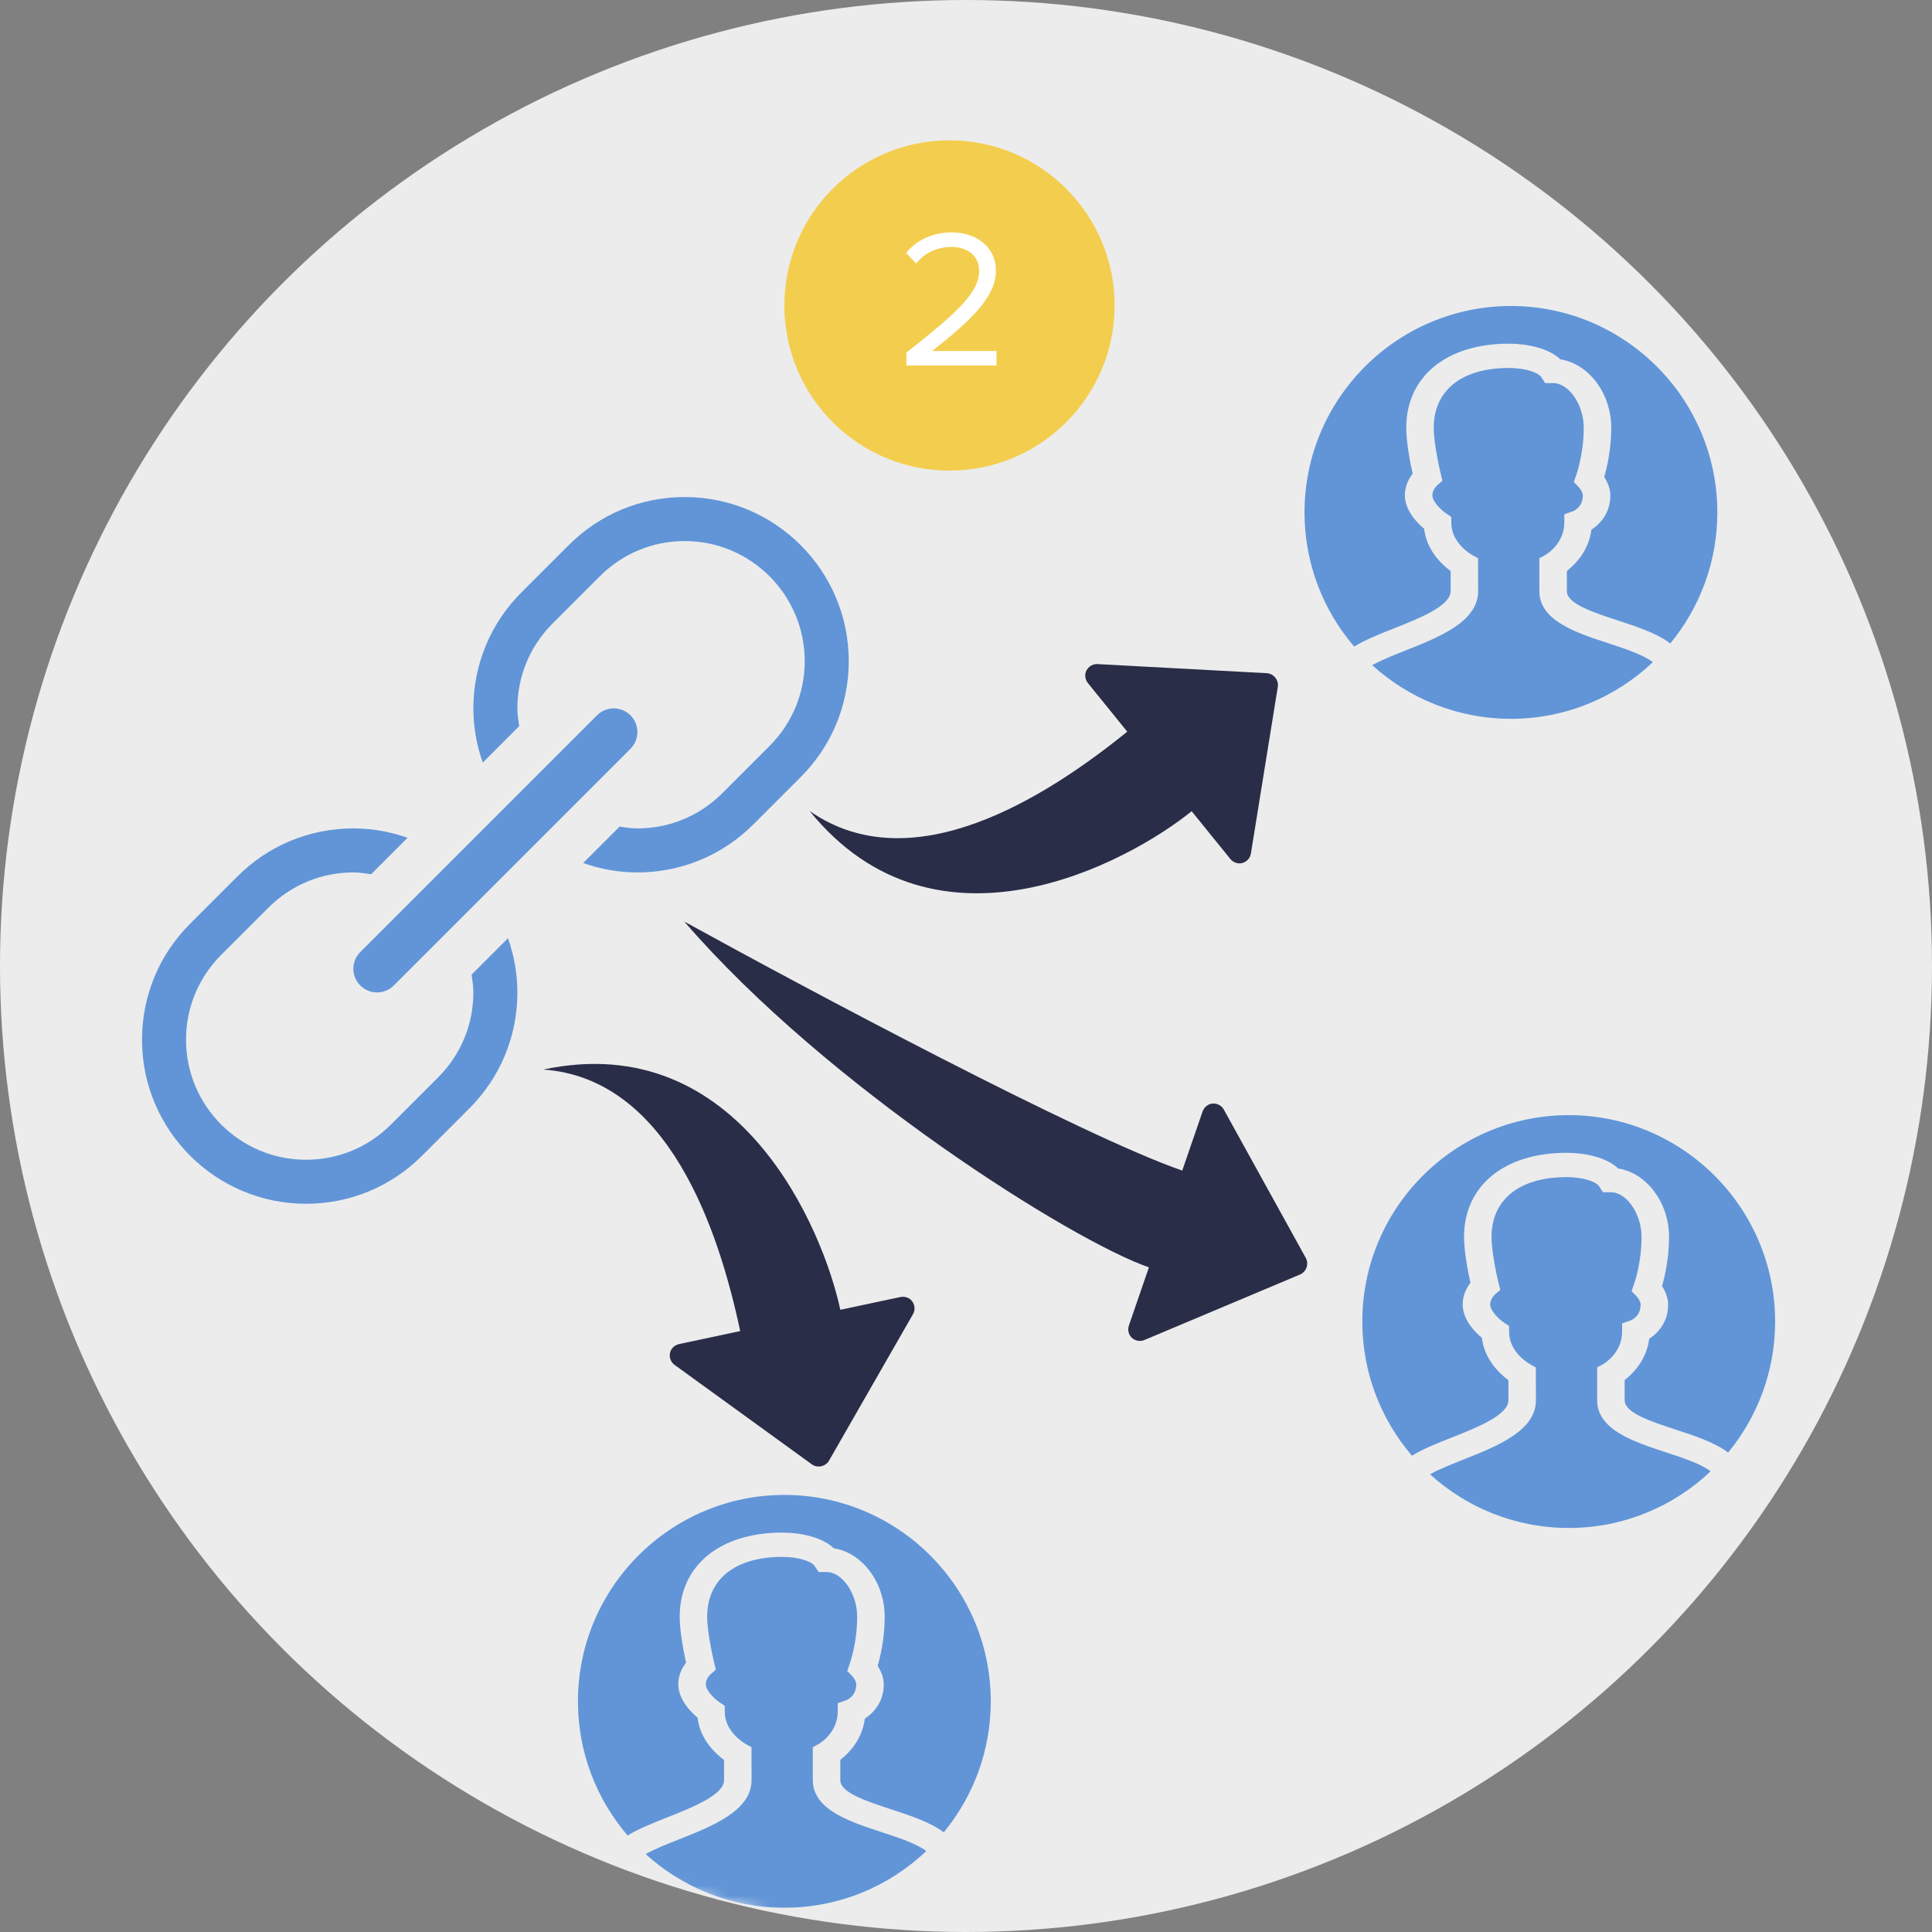 <?xml version="1.0" encoding="UTF-8" standalone="no"?>
<svg width="187px" height="187px" viewBox="0 0 187 187" version="1.1" xmlns="http://www.w3.org/2000/svg" xmlns:xlink="http://www.w3.org/1999/xlink" xmlns:sketch="http://www.bohemiancoding.com/sketch/ns">
    <rect x="0" y="0" width="187" height="187" fill="#808080" stroke="none"/>
    <!-- Generator: Sketch 3.2.2 (9983) - http://www.bohemiancoding.com/sketch -->
    <title>Link</title>
    <desc>Created with Sketch.</desc>
    <defs>
        <circle id="path-1" cx="93.5" cy="93.5" r="93.5"></circle>
        <circle id="path-3" cx="93.5" cy="93.5" r="93.5"></circle>
    </defs>
    <g id="Website" stroke="none" stroke-width="1" fill="none" fill-rule="evenodd" sketch:type="MSPage">
        <g id="Artboard-1" sketch:type="MSArtboardGroup" transform="translate(-307, -206)">
            <g id="Link" sketch:type="MSLayerGroup" transform="translate(307, 206)">
                <mask id="mask-2" sketch:name="Oval 1" fill="white">
                    <use xlink:href="#path-1"></use>
                </mask>
                <use id="Oval-1" fill="#ECECEC" sketch:type="MSShapeGroup" xlink:href="#path-1"></use>
                <mask id="mask-4" sketch:name="Oval 6" fill="white">
                    <use xlink:href="#path-3"></use>
                </mask>
                <use id="Oval-6" sketch:type="MSShapeGroup" xlink:href="#path-3"></use>
                <g id="user" mask="url(#mask-4)" fill="#6195D8" sketch:type="MSShapeGroup">
                    <g transform="translate(126.265, 29.568)" id="Fill-57">
                        <path d="M6.554,34.813 C10.104,38.039 14.816,40.008 19.978,40.008 C25.294,40.008 30.131,37.921 33.714,34.524 C32.788,33.801 30.996,33.214 29.374,32.682 C26.261,31.661 22.732,30.504 22.732,27.651 L22.732,24.469 L23.354,24.124 C23.417,24.087 25.147,23.06 25.147,21.007 L25.147,20.211 L25.984,19.915 C26.124,19.858 26.937,19.48 26.937,18.396 C26.937,18.065 26.651,17.694 26.55,17.59 L26.065,17.087 L26.288,16.445 C26.296,16.425 27.027,14.436 27.027,11.832 C27.027,9.612 25.587,7.512 24.062,7.512 L23.298,7.512 L22.913,6.929 C22.631,6.502 21.434,6.049 19.767,6.049 C15.224,6.049 12.509,8.211 12.509,11.832 C12.509,13.543 13.188,16.298 13.195,16.326 L13.352,16.964 L12.826,17.42 C12.826,17.42 12.375,17.841 12.375,18.357 C12.375,19.009 13.259,19.82 13.687,20.111 L14.206,20.464 L14.21,21.046 C14.21,22.985 16.103,24.078 16.184,24.124 L16.797,24.471 L16.804,27.651 C16.804,30.606 13.055,32.093 9.745,33.404 C8.706,33.815 7.418,34.326 6.554,34.813 Z M4.808,33.015 C1.812,29.52 0,24.982 0,20.029 C0,9.013 8.963,0.05 19.978,0.05 C30.994,0.05 39.957,9.013 39.957,20.029 C39.957,24.838 38.249,29.257 35.407,32.708 C34.099,31.72 32.177,31.09 30.3,30.475 C27.888,29.684 25.394,28.867 25.394,27.651 L25.394,25.691 C26.198,25.065 27.517,23.747 27.767,21.702 C28.652,21.129 29.6,20.055 29.6,18.396 C29.6,17.662 29.292,17.03 29.007,16.603 C29.263,15.733 29.689,13.972 29.689,11.832 C29.689,8.497 27.498,5.638 24.767,5.213 C23.597,4.106 21.497,3.696 19.767,3.696 C13.742,3.696 9.848,6.89 9.848,11.832 C9.848,13.308 10.252,15.319 10.466,16.279 C10.114,16.739 9.713,17.461 9.713,18.357 C9.713,19.833 10.877,21.025 11.579,21.609 C11.809,23.684 13.277,25.063 14.143,25.705 L14.143,27.651 C14.143,29.081 11.101,30.287 8.657,31.256 C7.185,31.84 5.83,32.377 4.808,33.015 Z"></path>
                    </g>
                </g>
                <g id="user" mask="url(#mask-4)" fill="#6195D8" sketch:type="MSShapeGroup">
                    <g transform="translate(131.859, 107.885)" id="Fill-57">
                        <path d="M6.554,34.813 C10.104,38.039 14.816,40.008 19.978,40.008 C25.294,40.008 30.131,37.921 33.714,34.524 C32.788,33.801 30.996,33.214 29.374,32.682 C26.261,31.661 22.732,30.504 22.732,27.651 L22.732,24.469 L23.354,24.124 C23.417,24.087 25.147,23.06 25.147,21.007 L25.147,20.211 L25.984,19.915 C26.124,19.858 26.937,19.48 26.937,18.396 C26.937,18.065 26.651,17.694 26.55,17.59 L26.065,17.087 L26.288,16.445 C26.296,16.425 27.027,14.436 27.027,11.832 C27.027,9.612 25.587,7.512 24.062,7.512 L23.298,7.512 L22.913,6.929 C22.631,6.502 21.434,6.049 19.767,6.049 C15.224,6.049 12.509,8.211 12.509,11.832 C12.509,13.543 13.188,16.298 13.195,16.326 L13.352,16.964 L12.826,17.42 C12.826,17.42 12.375,17.841 12.375,18.357 C12.375,19.009 13.259,19.82 13.687,20.111 L14.206,20.464 L14.21,21.046 C14.21,22.985 16.103,24.078 16.184,24.124 L16.797,24.471 L16.804,27.651 C16.804,30.606 13.055,32.093 9.745,33.404 C8.706,33.815 7.418,34.326 6.554,34.813 Z M4.808,33.015 C1.812,29.52 0,24.982 0,20.029 C0,9.013 8.963,0.05 19.978,0.05 C30.994,0.05 39.957,9.013 39.957,20.029 C39.957,24.838 38.249,29.257 35.407,32.708 C34.099,31.72 32.177,31.09 30.3,30.475 C27.888,29.684 25.394,28.867 25.394,27.651 L25.394,25.691 C26.198,25.065 27.517,23.747 27.767,21.702 C28.652,21.129 29.6,20.055 29.6,18.396 C29.6,17.662 29.292,17.03 29.007,16.603 C29.263,15.733 29.689,13.972 29.689,11.832 C29.689,8.497 27.498,5.638 24.767,5.213 C23.597,4.106 21.497,3.696 19.767,3.696 C13.742,3.696 9.848,6.89 9.848,11.832 C9.848,13.308 10.252,15.319 10.466,16.279 C10.114,16.739 9.713,17.461 9.713,18.357 C9.713,19.833 10.877,21.025 11.579,21.609 C11.809,23.684 13.277,25.063 14.143,25.705 L14.143,27.651 C14.143,29.081 11.101,30.287 8.657,31.256 C7.185,31.84 5.83,32.377 4.808,33.015 Z"></path>
                    </g>
                </g>
                <g id="user" mask="url(#mask-4)" fill="#6195D8" sketch:type="MSShapeGroup">
                    <g transform="translate(55.94, 144.645)" id="Fill-57">
                        <path d="M6.554,34.813 C10.104,38.039 14.816,40.008 19.978,40.008 C25.294,40.008 30.131,37.921 33.714,34.524 C32.788,33.801 30.996,33.214 29.374,32.682 C26.261,31.661 22.732,30.504 22.732,27.651 L22.732,24.469 L23.354,24.124 C23.417,24.087 25.147,23.06 25.147,21.007 L25.147,20.211 L25.984,19.915 C26.124,19.858 26.937,19.48 26.937,18.396 C26.937,18.065 26.651,17.694 26.55,17.59 L26.065,17.087 L26.288,16.445 C26.296,16.425 27.027,14.436 27.027,11.832 C27.027,9.612 25.587,7.512 24.062,7.512 L23.298,7.512 L22.913,6.929 C22.631,6.502 21.434,6.049 19.767,6.049 C15.224,6.049 12.509,8.211 12.509,11.832 C12.509,13.543 13.188,16.298 13.195,16.326 L13.352,16.964 L12.826,17.42 C12.826,17.42 12.375,17.841 12.375,18.357 C12.375,19.009 13.259,19.82 13.687,20.111 L14.206,20.464 L14.21,21.046 C14.21,22.985 16.103,24.078 16.184,24.124 L16.797,24.471 L16.804,27.651 C16.804,30.606 13.055,32.093 9.745,33.404 C8.706,33.815 7.418,34.326 6.554,34.813 Z M4.808,33.015 C1.812,29.52 0,24.982 0,20.029 C0,9.013 8.963,0.05 19.978,0.05 C30.994,0.05 39.957,9.013 39.957,20.029 C39.957,24.838 38.249,29.257 35.407,32.708 C34.099,31.72 32.177,31.09 30.3,30.475 C27.888,29.684 25.394,28.867 25.394,27.651 L25.394,25.691 C26.198,25.065 27.517,23.747 27.767,21.702 C28.652,21.129 29.6,20.055 29.6,18.396 C29.6,17.662 29.292,17.03 29.007,16.603 C29.263,15.733 29.689,13.972 29.689,11.832 C29.689,8.497 27.498,5.638 24.767,5.213 C23.597,4.106 21.497,3.696 19.767,3.696 C13.742,3.696 9.848,6.89 9.848,11.832 C9.848,13.308 10.252,15.319 10.466,16.279 C10.114,16.739 9.713,17.461 9.713,18.357 C9.713,19.833 10.877,21.025 11.579,21.609 C11.809,23.684 13.277,25.063 14.143,25.705 L14.143,27.651 C14.143,29.081 11.101,30.287 8.657,31.256 C7.185,31.84 5.83,32.377 4.808,33.015 Z"></path>
                    </g>
                </g>
                <g id="copy32" mask="url(#mask-4)" sketch:type="MSShapeGroup">
                    <g transform="translate(112.679, 68.726)" id="Rectangle-path">
                        <rect x="0" y="0" width="57.538" height="57.538"></rect>
                        <rect x="0" y="0" width="57.538" height="57.538"></rect>
                    </g>
                </g>
                <circle id="Oval-2" fill="#F3CE4E" sketch:type="MSShapeGroup" mask="url(#mask-4)" cx="91.902" cy="29.568" r="15.983"></circle>
                <g id="link" mask="url(#mask-4)" fill="#6195D8" sketch:type="MSShapeGroup">
                    <g transform="translate(13.585, 47.949)">
                        <path d="M32.059,46.388 C32.143,46.954 32.233,47.52 32.233,48.109 C32.233,51.213 31.023,54.129 28.831,56.321 L24.249,60.903 C22.054,63.098 19.14,64.305 16.036,64.305 C9.633,64.305 4.421,59.096 4.421,52.69 C4.421,49.588 5.631,46.672 7.823,44.477 L12.382,39.921 C14.579,37.713 17.505,36.494 20.618,36.494 C21.207,36.494 21.773,36.583 22.338,36.668 L25.864,33.142 C24.219,32.563 22.458,32.233 20.618,32.233 C16.361,32.233 12.362,33.898 9.365,36.913 L4.811,41.465 C1.812,44.464 0.16,48.45 0.16,52.69 C0.16,61.446 7.283,68.566 16.036,68.566 C20.277,68.566 24.263,66.914 27.262,63.918 L31.843,59.336 C34.842,56.335 36.494,52.349 36.494,48.109 C36.494,46.269 36.164,44.507 35.584,42.862 L32.059,46.388" id="Fill-177"></path>
                        <path d="M52.69,0.16 C48.434,0.16 44.434,1.826 41.437,4.841 L36.883,9.393 C33.884,12.391 32.233,16.378 32.233,20.618 C32.233,22.46 32.563,24.219 33.142,25.866 L36.668,22.338 C36.583,21.773 36.494,21.207 36.494,20.618 C36.494,17.516 37.701,14.6 39.896,12.405 L44.455,7.849 C46.652,5.64 49.577,4.421 52.69,4.421 C59.093,4.421 64.305,9.633 64.305,16.036 C64.305,19.14 63.096,22.057 60.903,24.249 L56.321,28.831 C54.127,31.025 51.213,32.233 48.109,32.233 C47.52,32.233 46.954,32.143 46.388,32.059 L42.862,35.584 C44.507,36.164 46.267,36.494 48.109,36.494 C52.349,36.494 56.335,34.842 59.334,31.846 L63.916,27.264 C66.914,24.263 68.566,20.277 68.566,16.036 C68.566,7.283 61.444,0.16 52.69,0.16" id="Fill-178"></path>
                        <path d="M22.909,48.109 C22.322,48.109 21.736,47.884 21.289,47.437 C20.393,46.544 20.393,45.094 21.289,44.198 L44.198,21.289 C45.094,20.393 46.542,20.393 47.437,21.289 C48.333,22.185 48.333,23.635 47.437,24.528 L24.528,47.437 C24.082,47.884 23.495,48.109 22.909,48.109" id="Fill-179"></path>
                    </g>
                </g>
                <path d="M121.087,82.541 L123.688,66.427 C123.753,65.798 123.292,65.229 122.663,65.161 L106.301,64.282 C105.991,64.247 105.69,64.34 105.458,64.528 C105.343,64.621 105.245,64.739 105.17,64.874 C104.952,65.283 105.018,65.769 105.313,66.133 L109.107,70.818 C101.219,77.206 88.289,85.421 78.364,78.497 C90.617,93.628 109.26,83.441 115.341,78.517 L119.076,83.128 C119.367,83.488 119.829,83.654 120.272,83.524 C120.716,83.393 121.04,83.003 121.087,82.541 L121.087,82.541 Z" id="Shape" fill="#2A2D48" sketch:type="MSShapeGroup" mask="url(#mask-4)"></path>
                <path d="M110.837,129.672 L125.881,123.339 C126.449,123.06 126.687,122.369 126.412,121.799 L118.487,107.457 C118.352,107.176 118.113,106.97 117.831,106.873 C117.691,106.825 117.54,106.803 117.385,106.812 C116.923,106.844 116.546,107.157 116.393,107.6 L114.43,113.301 C104.833,109.996 77.821,95.592 66.234,89.199 C80.076,105.234 103.807,120.119 111.205,122.667 L109.273,128.278 C109.123,128.716 109.227,129.195 109.572,129.502 C109.918,129.81 110.421,129.877 110.837,129.672 L110.837,129.672 Z" id="Shape-3" fill="#2A2D48" sketch:type="MSShapeGroup" mask="url(#mask-4)"></path>
                <path d="M88.332,127.265 L80.213,141.425 C79.867,141.955 79.151,142.107 78.62,141.764 L65.35,132.15 C65.088,131.982 64.912,131.72 64.85,131.428 C64.819,131.283 64.817,131.13 64.844,130.978 C64.932,130.523 65.289,130.187 65.747,130.09 L71.645,128.836 C69.534,118.908 64.656,104.387 52.585,103.522 C71.63,99.473 79.707,119.123 81.334,126.776 L87.138,125.543 C87.591,125.446 88.055,125.608 88.317,125.989 C88.58,126.369 88.586,126.876 88.332,127.265 L88.332,127.265 Z" id="Shape-2" fill="#2A2D48" sketch:type="MSShapeGroup" mask="url(#mask-4)"></path>
                <path d="M96.451,35.38 L96.451,33.972 L90.227,33.972 C93.767,31.174 96.394,28.813 96.394,26.225 C96.394,23.693 94.243,22.494 92.13,22.494 C90.341,22.494 88.685,23.217 87.714,24.493 L88.685,25.501 C89.427,24.55 90.607,23.903 92.13,23.903 C93.443,23.903 94.776,24.607 94.776,26.225 C94.776,28.414 92.301,30.527 87.733,34.124 L87.733,35.38 L96.451,35.38 Z" id="2" fill="#FFFFFF" sketch:type="MSShapeGroup" mask="url(#mask-4)"></path>
            </g>
        </g>
    </g>
</svg>